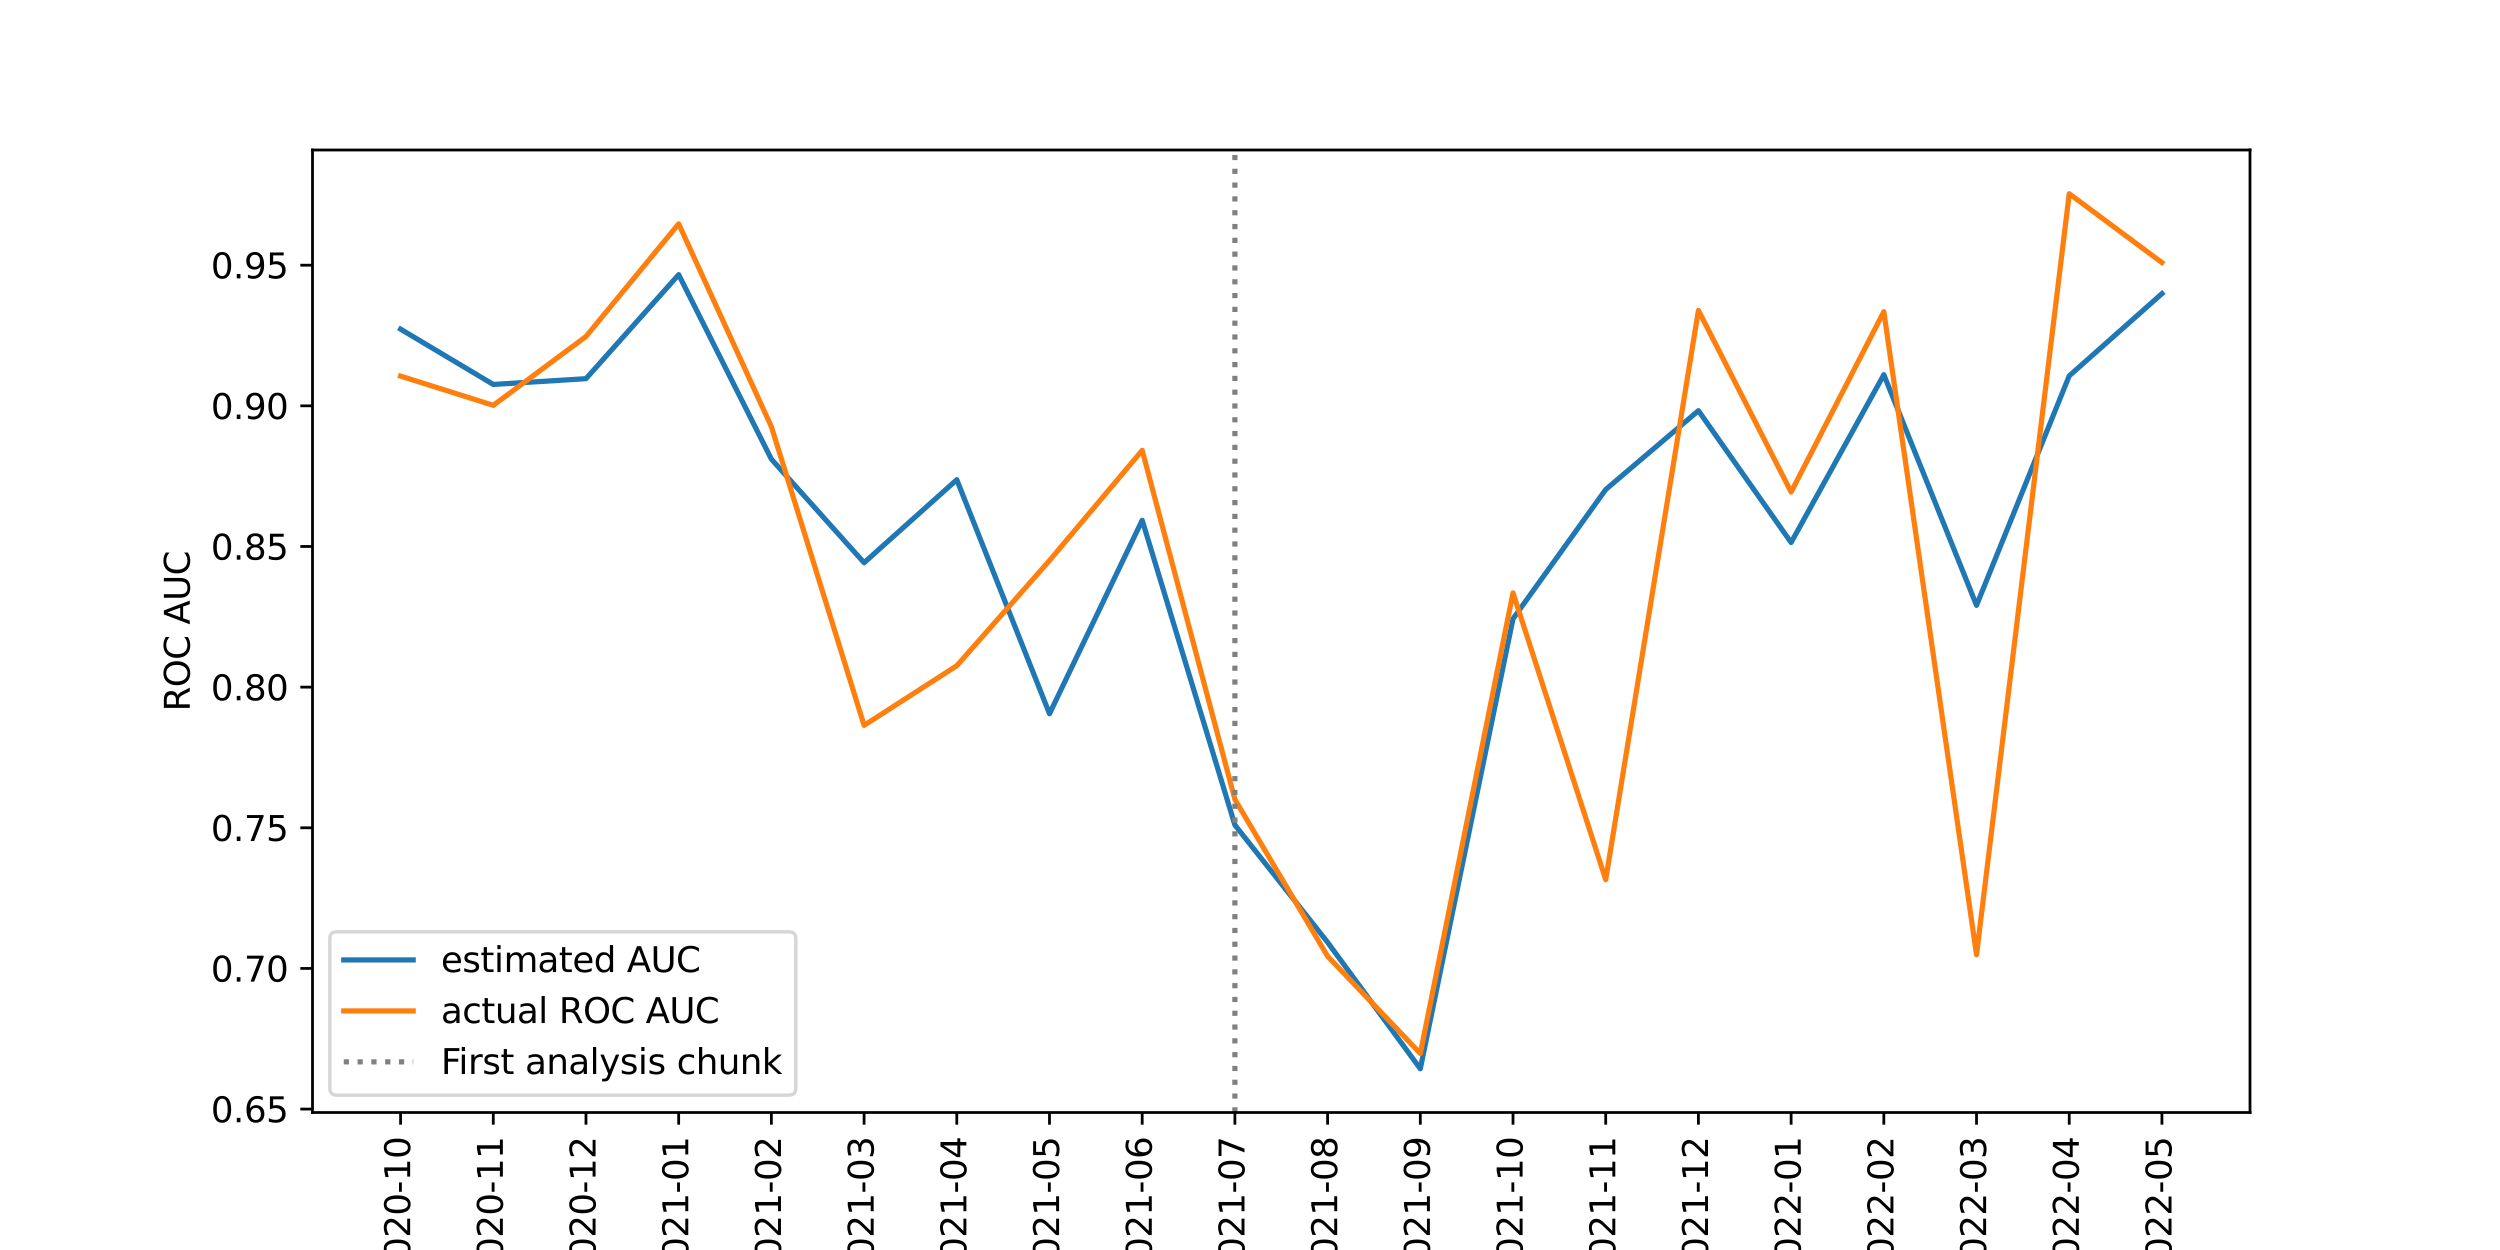 <?xml version="1.0" encoding="utf-8" standalone="no"?>
<!DOCTYPE svg PUBLIC "-//W3C//DTD SVG 1.1//EN"
  "http://www.w3.org/Graphics/SVG/1.1/DTD/svg11.dtd">
<svg xmlns:xlink="http://www.w3.org/1999/xlink" width="720pt" height="360pt" viewBox="0 0 720 360" xmlns="http://www.w3.org/2000/svg" version="1.1">
 <defs>
  <style type="text/css">*{stroke-linejoin: round; stroke-linecap: butt}</style>
 </defs>
 <g id="figure_1">
  <g id="patch_1">
   <path d="M 0 360
L 720 360
L 720 0
L 0 0
z
" style="fill: #ffffff"/>
  </g>
  <g id="axes_1">
   <g id="patch_2">
    <path d="M 90 320.4
L 648 320.4
L 648 43.2
L 90 43.2
z
" style="fill: #ffffff"/>
   </g>
   <g id="matplotlib.axis_1">
    <g id="xtick_1">
     <g id="line2d_1">
      <defs>
       <path id="mab473e7b87" d="M 0 0
L 0 3.5
" style="stroke: #000000; stroke-width: 0.8"/>
      </defs>
      <g>
       <use xlink:href="#mab473e7b87" x="115.364" y="320.4" style="stroke: #000000; stroke-width: 0.8"/>
      </g>
     </g>
     <g id="text_1">
      <!-- 2020-10 -->
      <g transform="translate(118.123 369.183)rotate(-90)scale(0.1 -0.1)">
       <defs>
        <path id="DejaVuSans-32" d="M 1228 531
L 3431 531
L 3431 0
L 469 0
L 469 531
Q 828 903 1448 1529
Q 2069 2156 2228 2338
Q 2531 2678 2651 2914
Q 2772 3150 2772 3378
Q 2772 3750 2511 3984
Q 2250 4219 1831 4219
Q 1534 4219 1204 4116
Q 875 4013 500 3803
L 500 4441
Q 881 4594 1212 4672
Q 1544 4750 1819 4750
Q 2544 4750 2975 4387
Q 3406 4025 3406 3419
Q 3406 3131 3298 2873
Q 3191 2616 2906 2266
Q 2828 2175 2409 1742
Q 1991 1309 1228 531
z
" transform="scale(0.016)"/>
        <path id="DejaVuSans-30" d="M 2034 4250
Q 1547 4250 1301 3770
Q 1056 3291 1056 2328
Q 1056 1369 1301 889
Q 1547 409 2034 409
Q 2525 409 2770 889
Q 3016 1369 3016 2328
Q 3016 3291 2770 3770
Q 2525 4250 2034 4250
z
M 2034 4750
Q 2819 4750 3233 4129
Q 3647 3509 3647 2328
Q 3647 1150 3233 529
Q 2819 -91 2034 -91
Q 1250 -91 836 529
Q 422 1150 422 2328
Q 422 3509 836 4129
Q 1250 4750 2034 4750
z
" transform="scale(0.016)"/>
        <path id="DejaVuSans-2d" d="M 313 2009
L 1997 2009
L 1997 1497
L 313 1497
L 313 2009
z
" transform="scale(0.016)"/>
        <path id="DejaVuSans-31" d="M 794 531
L 1825 531
L 1825 4091
L 703 3866
L 703 4441
L 1819 4666
L 2450 4666
L 2450 531
L 3481 531
L 3481 0
L 794 0
L 794 531
z
" transform="scale(0.016)"/>
       </defs>
       <use xlink:href="#DejaVuSans-32"/>
       <use xlink:href="#DejaVuSans-30" x="63.623"/>
       <use xlink:href="#DejaVuSans-32" x="127.246"/>
       <use xlink:href="#DejaVuSans-30" x="190.869"/>
       <use xlink:href="#DejaVuSans-2d" x="254.492"/>
       <use xlink:href="#DejaVuSans-31" x="290.576"/>
       <use xlink:href="#DejaVuSans-30" x="354.199"/>
      </g>
     </g>
    </g>
    <g id="xtick_2">
     <g id="line2d_2">
      <g>
       <use xlink:href="#mab473e7b87" x="142.062" y="320.4" style="stroke: #000000; stroke-width: 0.8"/>
      </g>
     </g>
     <g id="text_2">
      <!-- 2020-11 -->
      <g transform="translate(144.822 369.183)rotate(-90)scale(0.1 -0.1)">
       <use xlink:href="#DejaVuSans-32"/>
       <use xlink:href="#DejaVuSans-30" x="63.623"/>
       <use xlink:href="#DejaVuSans-32" x="127.246"/>
       <use xlink:href="#DejaVuSans-30" x="190.869"/>
       <use xlink:href="#DejaVuSans-2d" x="254.492"/>
       <use xlink:href="#DejaVuSans-31" x="290.576"/>
       <use xlink:href="#DejaVuSans-31" x="354.199"/>
      </g>
     </g>
    </g>
    <g id="xtick_3">
     <g id="line2d_3">
      <g>
       <use xlink:href="#mab473e7b87" x="168.761" y="320.4" style="stroke: #000000; stroke-width: 0.8"/>
      </g>
     </g>
     <g id="text_3">
      <!-- 2020-12 -->
      <g transform="translate(171.52 369.183)rotate(-90)scale(0.1 -0.1)">
       <use xlink:href="#DejaVuSans-32"/>
       <use xlink:href="#DejaVuSans-30" x="63.623"/>
       <use xlink:href="#DejaVuSans-32" x="127.246"/>
       <use xlink:href="#DejaVuSans-30" x="190.869"/>
       <use xlink:href="#DejaVuSans-2d" x="254.492"/>
       <use xlink:href="#DejaVuSans-31" x="290.576"/>
       <use xlink:href="#DejaVuSans-32" x="354.199"/>
      </g>
     </g>
    </g>
    <g id="xtick_4">
     <g id="line2d_4">
      <g>
       <use xlink:href="#mab473e7b87" x="195.459" y="320.4" style="stroke: #000000; stroke-width: 0.8"/>
      </g>
     </g>
     <g id="text_4">
      <!-- 2021-01 -->
      <g transform="translate(198.219 369.183)rotate(-90)scale(0.1 -0.1)">
       <use xlink:href="#DejaVuSans-32"/>
       <use xlink:href="#DejaVuSans-30" x="63.623"/>
       <use xlink:href="#DejaVuSans-32" x="127.246"/>
       <use xlink:href="#DejaVuSans-31" x="190.869"/>
       <use xlink:href="#DejaVuSans-2d" x="254.492"/>
       <use xlink:href="#DejaVuSans-30" x="290.576"/>
       <use xlink:href="#DejaVuSans-31" x="354.199"/>
      </g>
     </g>
    </g>
    <g id="xtick_5">
     <g id="line2d_5">
      <g>
       <use xlink:href="#mab473e7b87" x="222.158" y="320.4" style="stroke: #000000; stroke-width: 0.8"/>
      </g>
     </g>
     <g id="text_5">
      <!-- 2021-02 -->
      <g transform="translate(224.917 369.183)rotate(-90)scale(0.1 -0.1)">
       <use xlink:href="#DejaVuSans-32"/>
       <use xlink:href="#DejaVuSans-30" x="63.623"/>
       <use xlink:href="#DejaVuSans-32" x="127.246"/>
       <use xlink:href="#DejaVuSans-31" x="190.869"/>
       <use xlink:href="#DejaVuSans-2d" x="254.492"/>
       <use xlink:href="#DejaVuSans-30" x="290.576"/>
       <use xlink:href="#DejaVuSans-32" x="354.199"/>
      </g>
     </g>
    </g>
    <g id="xtick_6">
     <g id="line2d_6">
      <g>
       <use xlink:href="#mab473e7b87" x="248.856" y="320.4" style="stroke: #000000; stroke-width: 0.8"/>
      </g>
     </g>
     <g id="text_6">
      <!-- 2021-03 -->
      <g transform="translate(251.616 369.183)rotate(-90)scale(0.1 -0.1)">
       <defs>
        <path id="DejaVuSans-33" d="M 2597 2516
Q 3050 2419 3304 2112
Q 3559 1806 3559 1356
Q 3559 666 3084 287
Q 2609 -91 1734 -91
Q 1441 -91 1130 -33
Q 819 25 488 141
L 488 750
Q 750 597 1062 519
Q 1375 441 1716 441
Q 2309 441 2620 675
Q 2931 909 2931 1356
Q 2931 1769 2642 2001
Q 2353 2234 1838 2234
L 1294 2234
L 1294 2753
L 1863 2753
Q 2328 2753 2575 2939
Q 2822 3125 2822 3475
Q 2822 3834 2567 4026
Q 2313 4219 1838 4219
Q 1578 4219 1281 4162
Q 984 4106 628 3988
L 628 4550
Q 988 4650 1302 4700
Q 1616 4750 1894 4750
Q 2613 4750 3031 4423
Q 3450 4097 3450 3541
Q 3450 3153 3228 2886
Q 3006 2619 2597 2516
z
" transform="scale(0.016)"/>
       </defs>
       <use xlink:href="#DejaVuSans-32"/>
       <use xlink:href="#DejaVuSans-30" x="63.623"/>
       <use xlink:href="#DejaVuSans-32" x="127.246"/>
       <use xlink:href="#DejaVuSans-31" x="190.869"/>
       <use xlink:href="#DejaVuSans-2d" x="254.492"/>
       <use xlink:href="#DejaVuSans-30" x="290.576"/>
       <use xlink:href="#DejaVuSans-33" x="354.199"/>
      </g>
     </g>
    </g>
    <g id="xtick_7">
     <g id="line2d_7">
      <g>
       <use xlink:href="#mab473e7b87" x="275.555" y="320.4" style="stroke: #000000; stroke-width: 0.8"/>
      </g>
     </g>
     <g id="text_7">
      <!-- 2021-04 -->
      <g transform="translate(278.314 369.183)rotate(-90)scale(0.1 -0.1)">
       <defs>
        <path id="DejaVuSans-34" d="M 2419 4116
L 825 1625
L 2419 1625
L 2419 4116
z
M 2253 4666
L 3047 4666
L 3047 1625
L 3713 1625
L 3713 1100
L 3047 1100
L 3047 0
L 2419 0
L 2419 1100
L 313 1100
L 313 1709
L 2253 4666
z
" transform="scale(0.016)"/>
       </defs>
       <use xlink:href="#DejaVuSans-32"/>
       <use xlink:href="#DejaVuSans-30" x="63.623"/>
       <use xlink:href="#DejaVuSans-32" x="127.246"/>
       <use xlink:href="#DejaVuSans-31" x="190.869"/>
       <use xlink:href="#DejaVuSans-2d" x="254.492"/>
       <use xlink:href="#DejaVuSans-30" x="290.576"/>
       <use xlink:href="#DejaVuSans-34" x="354.199"/>
      </g>
     </g>
    </g>
    <g id="xtick_8">
     <g id="line2d_8">
      <g>
       <use xlink:href="#mab473e7b87" x="302.254" y="320.4" style="stroke: #000000; stroke-width: 0.8"/>
      </g>
     </g>
     <g id="text_8">
      <!-- 2021-05 -->
      <g transform="translate(305.013 369.183)rotate(-90)scale(0.1 -0.1)">
       <defs>
        <path id="DejaVuSans-35" d="M 691 4666
L 3169 4666
L 3169 4134
L 1269 4134
L 1269 2991
Q 1406 3038 1543 3061
Q 1681 3084 1819 3084
Q 2600 3084 3056 2656
Q 3513 2228 3513 1497
Q 3513 744 3044 326
Q 2575 -91 1722 -91
Q 1428 -91 1123 -41
Q 819 9 494 109
L 494 744
Q 775 591 1075 516
Q 1375 441 1709 441
Q 2250 441 2565 725
Q 2881 1009 2881 1497
Q 2881 1984 2565 2268
Q 2250 2553 1709 2553
Q 1456 2553 1204 2497
Q 953 2441 691 2322
L 691 4666
z
" transform="scale(0.016)"/>
       </defs>
       <use xlink:href="#DejaVuSans-32"/>
       <use xlink:href="#DejaVuSans-30" x="63.623"/>
       <use xlink:href="#DejaVuSans-32" x="127.246"/>
       <use xlink:href="#DejaVuSans-31" x="190.869"/>
       <use xlink:href="#DejaVuSans-2d" x="254.492"/>
       <use xlink:href="#DejaVuSans-30" x="290.576"/>
       <use xlink:href="#DejaVuSans-35" x="354.199"/>
      </g>
     </g>
    </g>
    <g id="xtick_9">
     <g id="line2d_9">
      <g>
       <use xlink:href="#mab473e7b87" x="328.952" y="320.4" style="stroke: #000000; stroke-width: 0.8"/>
      </g>
     </g>
     <g id="text_9">
      <!-- 2021-06 -->
      <g transform="translate(331.712 369.183)rotate(-90)scale(0.1 -0.1)">
       <defs>
        <path id="DejaVuSans-36" d="M 2113 2584
Q 1688 2584 1439 2293
Q 1191 2003 1191 1497
Q 1191 994 1439 701
Q 1688 409 2113 409
Q 2538 409 2786 701
Q 3034 994 3034 1497
Q 3034 2003 2786 2293
Q 2538 2584 2113 2584
z
M 3366 4563
L 3366 3988
Q 3128 4100 2886 4159
Q 2644 4219 2406 4219
Q 1781 4219 1451 3797
Q 1122 3375 1075 2522
Q 1259 2794 1537 2939
Q 1816 3084 2150 3084
Q 2853 3084 3261 2657
Q 3669 2231 3669 1497
Q 3669 778 3244 343
Q 2819 -91 2113 -91
Q 1303 -91 875 529
Q 447 1150 447 2328
Q 447 3434 972 4092
Q 1497 4750 2381 4750
Q 2619 4750 2861 4703
Q 3103 4656 3366 4563
z
" transform="scale(0.016)"/>
       </defs>
       <use xlink:href="#DejaVuSans-32"/>
       <use xlink:href="#DejaVuSans-30" x="63.623"/>
       <use xlink:href="#DejaVuSans-32" x="127.246"/>
       <use xlink:href="#DejaVuSans-31" x="190.869"/>
       <use xlink:href="#DejaVuSans-2d" x="254.492"/>
       <use xlink:href="#DejaVuSans-30" x="290.576"/>
       <use xlink:href="#DejaVuSans-36" x="354.199"/>
      </g>
     </g>
    </g>
    <g id="xtick_10">
     <g id="line2d_10">
      <g>
       <use xlink:href="#mab473e7b87" x="355.651" y="320.4" style="stroke: #000000; stroke-width: 0.8"/>
      </g>
     </g>
     <g id="text_10">
      <!-- 2021-07 -->
      <g transform="translate(358.41 369.183)rotate(-90)scale(0.1 -0.1)">
       <defs>
        <path id="DejaVuSans-37" d="M 525 4666
L 3525 4666
L 3525 4397
L 1831 0
L 1172 0
L 2766 4134
L 525 4134
L 525 4666
z
" transform="scale(0.016)"/>
       </defs>
       <use xlink:href="#DejaVuSans-32"/>
       <use xlink:href="#DejaVuSans-30" x="63.623"/>
       <use xlink:href="#DejaVuSans-32" x="127.246"/>
       <use xlink:href="#DejaVuSans-31" x="190.869"/>
       <use xlink:href="#DejaVuSans-2d" x="254.492"/>
       <use xlink:href="#DejaVuSans-30" x="290.576"/>
       <use xlink:href="#DejaVuSans-37" x="354.199"/>
      </g>
     </g>
    </g>
    <g id="xtick_11">
     <g id="line2d_11">
      <g>
       <use xlink:href="#mab473e7b87" x="382.349" y="320.4" style="stroke: #000000; stroke-width: 0.8"/>
      </g>
     </g>
     <g id="text_11">
      <!-- 2021-08 -->
      <g transform="translate(385.109 369.183)rotate(-90)scale(0.1 -0.1)">
       <defs>
        <path id="DejaVuSans-38" d="M 2034 2216
Q 1584 2216 1326 1975
Q 1069 1734 1069 1313
Q 1069 891 1326 650
Q 1584 409 2034 409
Q 2484 409 2743 651
Q 3003 894 3003 1313
Q 3003 1734 2745 1975
Q 2488 2216 2034 2216
z
M 1403 2484
Q 997 2584 770 2862
Q 544 3141 544 3541
Q 544 4100 942 4425
Q 1341 4750 2034 4750
Q 2731 4750 3128 4425
Q 3525 4100 3525 3541
Q 3525 3141 3298 2862
Q 3072 2584 2669 2484
Q 3125 2378 3379 2068
Q 3634 1759 3634 1313
Q 3634 634 3220 271
Q 2806 -91 2034 -91
Q 1263 -91 848 271
Q 434 634 434 1313
Q 434 1759 690 2068
Q 947 2378 1403 2484
z
M 1172 3481
Q 1172 3119 1398 2916
Q 1625 2713 2034 2713
Q 2441 2713 2670 2916
Q 2900 3119 2900 3481
Q 2900 3844 2670 4047
Q 2441 4250 2034 4250
Q 1625 4250 1398 4047
Q 1172 3844 1172 3481
z
" transform="scale(0.016)"/>
       </defs>
       <use xlink:href="#DejaVuSans-32"/>
       <use xlink:href="#DejaVuSans-30" x="63.623"/>
       <use xlink:href="#DejaVuSans-32" x="127.246"/>
       <use xlink:href="#DejaVuSans-31" x="190.869"/>
       <use xlink:href="#DejaVuSans-2d" x="254.492"/>
       <use xlink:href="#DejaVuSans-30" x="290.576"/>
       <use xlink:href="#DejaVuSans-38" x="354.199"/>
      </g>
     </g>
    </g>
    <g id="xtick_12">
     <g id="line2d_12">
      <g>
       <use xlink:href="#mab473e7b87" x="409.048" y="320.4" style="stroke: #000000; stroke-width: 0.8"/>
      </g>
     </g>
     <g id="text_12">
      <!-- 2021-09 -->
      <g transform="translate(411.807 369.183)rotate(-90)scale(0.1 -0.1)">
       <defs>
        <path id="DejaVuSans-39" d="M 703 97
L 703 672
Q 941 559 1184 500
Q 1428 441 1663 441
Q 2288 441 2617 861
Q 2947 1281 2994 2138
Q 2813 1869 2534 1725
Q 2256 1581 1919 1581
Q 1219 1581 811 2004
Q 403 2428 403 3163
Q 403 3881 828 4315
Q 1253 4750 1959 4750
Q 2769 4750 3195 4129
Q 3622 3509 3622 2328
Q 3622 1225 3098 567
Q 2575 -91 1691 -91
Q 1453 -91 1209 -44
Q 966 3 703 97
z
M 1959 2075
Q 2384 2075 2632 2365
Q 2881 2656 2881 3163
Q 2881 3666 2632 3958
Q 2384 4250 1959 4250
Q 1534 4250 1286 3958
Q 1038 3666 1038 3163
Q 1038 2656 1286 2365
Q 1534 2075 1959 2075
z
" transform="scale(0.016)"/>
       </defs>
       <use xlink:href="#DejaVuSans-32"/>
       <use xlink:href="#DejaVuSans-30" x="63.623"/>
       <use xlink:href="#DejaVuSans-32" x="127.246"/>
       <use xlink:href="#DejaVuSans-31" x="190.869"/>
       <use xlink:href="#DejaVuSans-2d" x="254.492"/>
       <use xlink:href="#DejaVuSans-30" x="290.576"/>
       <use xlink:href="#DejaVuSans-39" x="354.199"/>
      </g>
     </g>
    </g>
    <g id="xtick_13">
     <g id="line2d_13">
      <g>
       <use xlink:href="#mab473e7b87" x="435.746" y="320.4" style="stroke: #000000; stroke-width: 0.8"/>
      </g>
     </g>
     <g id="text_13">
      <!-- 2021-10 -->
      <g transform="translate(438.506 369.183)rotate(-90)scale(0.1 -0.1)">
       <use xlink:href="#DejaVuSans-32"/>
       <use xlink:href="#DejaVuSans-30" x="63.623"/>
       <use xlink:href="#DejaVuSans-32" x="127.246"/>
       <use xlink:href="#DejaVuSans-31" x="190.869"/>
       <use xlink:href="#DejaVuSans-2d" x="254.492"/>
       <use xlink:href="#DejaVuSans-31" x="290.576"/>
       <use xlink:href="#DejaVuSans-30" x="354.199"/>
      </g>
     </g>
    </g>
    <g id="xtick_14">
     <g id="line2d_14">
      <g>
       <use xlink:href="#mab473e7b87" x="462.445" y="320.4" style="stroke: #000000; stroke-width: 0.8"/>
      </g>
     </g>
     <g id="text_14">
      <!-- 2021-11 -->
      <g transform="translate(465.204 369.183)rotate(-90)scale(0.1 -0.1)">
       <use xlink:href="#DejaVuSans-32"/>
       <use xlink:href="#DejaVuSans-30" x="63.623"/>
       <use xlink:href="#DejaVuSans-32" x="127.246"/>
       <use xlink:href="#DejaVuSans-31" x="190.869"/>
       <use xlink:href="#DejaVuSans-2d" x="254.492"/>
       <use xlink:href="#DejaVuSans-31" x="290.576"/>
       <use xlink:href="#DejaVuSans-31" x="354.199"/>
      </g>
     </g>
    </g>
    <g id="xtick_15">
     <g id="line2d_15">
      <g>
       <use xlink:href="#mab473e7b87" x="489.144" y="320.4" style="stroke: #000000; stroke-width: 0.8"/>
      </g>
     </g>
     <g id="text_15">
      <!-- 2021-12 -->
      <g transform="translate(491.903 369.183)rotate(-90)scale(0.1 -0.1)">
       <use xlink:href="#DejaVuSans-32"/>
       <use xlink:href="#DejaVuSans-30" x="63.623"/>
       <use xlink:href="#DejaVuSans-32" x="127.246"/>
       <use xlink:href="#DejaVuSans-31" x="190.869"/>
       <use xlink:href="#DejaVuSans-2d" x="254.492"/>
       <use xlink:href="#DejaVuSans-31" x="290.576"/>
       <use xlink:href="#DejaVuSans-32" x="354.199"/>
      </g>
     </g>
    </g>
    <g id="xtick_16">
     <g id="line2d_16">
      <g>
       <use xlink:href="#mab473e7b87" x="515.842" y="320.4" style="stroke: #000000; stroke-width: 0.8"/>
      </g>
     </g>
     <g id="text_16">
      <!-- 2022-01 -->
      <g transform="translate(518.601 369.183)rotate(-90)scale(0.1 -0.1)">
       <use xlink:href="#DejaVuSans-32"/>
       <use xlink:href="#DejaVuSans-30" x="63.623"/>
       <use xlink:href="#DejaVuSans-32" x="127.246"/>
       <use xlink:href="#DejaVuSans-32" x="190.869"/>
       <use xlink:href="#DejaVuSans-2d" x="254.492"/>
       <use xlink:href="#DejaVuSans-30" x="290.576"/>
       <use xlink:href="#DejaVuSans-31" x="354.199"/>
      </g>
     </g>
    </g>
    <g id="xtick_17">
     <g id="line2d_17">
      <g>
       <use xlink:href="#mab473e7b87" x="542.541" y="320.4" style="stroke: #000000; stroke-width: 0.8"/>
      </g>
     </g>
     <g id="text_17">
      <!-- 2022-02 -->
      <g transform="translate(545.3 369.183)rotate(-90)scale(0.1 -0.1)">
       <use xlink:href="#DejaVuSans-32"/>
       <use xlink:href="#DejaVuSans-30" x="63.623"/>
       <use xlink:href="#DejaVuSans-32" x="127.246"/>
       <use xlink:href="#DejaVuSans-32" x="190.869"/>
       <use xlink:href="#DejaVuSans-2d" x="254.492"/>
       <use xlink:href="#DejaVuSans-30" x="290.576"/>
       <use xlink:href="#DejaVuSans-32" x="354.199"/>
      </g>
     </g>
    </g>
    <g id="xtick_18">
     <g id="line2d_18">
      <g>
       <use xlink:href="#mab473e7b87" x="569.239" y="320.4" style="stroke: #000000; stroke-width: 0.8"/>
      </g>
     </g>
     <g id="text_18">
      <!-- 2022-03 -->
      <g transform="translate(571.999 369.183)rotate(-90)scale(0.1 -0.1)">
       <use xlink:href="#DejaVuSans-32"/>
       <use xlink:href="#DejaVuSans-30" x="63.623"/>
       <use xlink:href="#DejaVuSans-32" x="127.246"/>
       <use xlink:href="#DejaVuSans-32" x="190.869"/>
       <use xlink:href="#DejaVuSans-2d" x="254.492"/>
       <use xlink:href="#DejaVuSans-30" x="290.576"/>
       <use xlink:href="#DejaVuSans-33" x="354.199"/>
      </g>
     </g>
    </g>
    <g id="xtick_19">
     <g id="line2d_19">
      <g>
       <use xlink:href="#mab473e7b87" x="595.938" y="320.4" style="stroke: #000000; stroke-width: 0.8"/>
      </g>
     </g>
     <g id="text_19">
      <!-- 2022-04 -->
      <g transform="translate(598.697 369.183)rotate(-90)scale(0.1 -0.1)">
       <use xlink:href="#DejaVuSans-32"/>
       <use xlink:href="#DejaVuSans-30" x="63.623"/>
       <use xlink:href="#DejaVuSans-32" x="127.246"/>
       <use xlink:href="#DejaVuSans-32" x="190.869"/>
       <use xlink:href="#DejaVuSans-2d" x="254.492"/>
       <use xlink:href="#DejaVuSans-30" x="290.576"/>
       <use xlink:href="#DejaVuSans-34" x="354.199"/>
      </g>
     </g>
    </g>
    <g id="xtick_20">
     <g id="line2d_20">
      <g>
       <use xlink:href="#mab473e7b87" x="622.636" y="320.4" style="stroke: #000000; stroke-width: 0.8"/>
      </g>
     </g>
     <g id="text_20">
      <!-- 2022-05 -->
      <g transform="translate(625.396 369.183)rotate(-90)scale(0.1 -0.1)">
       <use xlink:href="#DejaVuSans-32"/>
       <use xlink:href="#DejaVuSans-30" x="63.623"/>
       <use xlink:href="#DejaVuSans-32" x="127.246"/>
       <use xlink:href="#DejaVuSans-32" x="190.869"/>
       <use xlink:href="#DejaVuSans-2d" x="254.492"/>
       <use xlink:href="#DejaVuSans-30" x="290.576"/>
       <use xlink:href="#DejaVuSans-35" x="354.199"/>
      </g>
     </g>
    </g>
   </g>
   <g id="matplotlib.axis_2">
    <g id="ytick_1">
     <g id="line2d_21">
      <defs>
       <path id="mfbf6d3bad0" d="M 0 0
L -3.5 0
" style="stroke: #000000; stroke-width: 0.8"/>
      </defs>
      <g>
       <use xlink:href="#mfbf6d3bad0" x="90" y="319.414" style="stroke: #000000; stroke-width: 0.8"/>
      </g>
     </g>
     <g id="text_21">
      <!-- 0.65 -->
      <g transform="translate(60.734 323.214)scale(0.1 -0.1)">
       <defs>
        <path id="DejaVuSans-2e" d="M 684 794
L 1344 794
L 1344 0
L 684 0
L 684 794
z
" transform="scale(0.016)"/>
       </defs>
       <use xlink:href="#DejaVuSans-30"/>
       <use xlink:href="#DejaVuSans-2e" x="63.623"/>
       <use xlink:href="#DejaVuSans-36" x="95.41"/>
       <use xlink:href="#DejaVuSans-35" x="159.033"/>
      </g>
     </g>
    </g>
    <g id="ytick_2">
     <g id="line2d_22">
      <g>
       <use xlink:href="#mfbf6d3bad0" x="90" y="278.907" style="stroke: #000000; stroke-width: 0.8"/>
      </g>
     </g>
     <g id="text_22">
      <!-- 0.70 -->
      <g transform="translate(60.734 282.707)scale(0.1 -0.1)">
       <use xlink:href="#DejaVuSans-30"/>
       <use xlink:href="#DejaVuSans-2e" x="63.623"/>
       <use xlink:href="#DejaVuSans-37" x="95.41"/>
       <use xlink:href="#DejaVuSans-30" x="159.033"/>
      </g>
     </g>
    </g>
    <g id="ytick_3">
     <g id="line2d_23">
      <g>
       <use xlink:href="#mfbf6d3bad0" x="90" y="238.4" style="stroke: #000000; stroke-width: 0.8"/>
      </g>
     </g>
     <g id="text_23">
      <!-- 0.75 -->
      <g transform="translate(60.734 242.2)scale(0.1 -0.1)">
       <use xlink:href="#DejaVuSans-30"/>
       <use xlink:href="#DejaVuSans-2e" x="63.623"/>
       <use xlink:href="#DejaVuSans-37" x="95.41"/>
       <use xlink:href="#DejaVuSans-35" x="159.033"/>
      </g>
     </g>
    </g>
    <g id="ytick_4">
     <g id="line2d_24">
      <g>
       <use xlink:href="#mfbf6d3bad0" x="90" y="197.893" style="stroke: #000000; stroke-width: 0.8"/>
      </g>
     </g>
     <g id="text_24">
      <!-- 0.80 -->
      <g transform="translate(60.734 201.693)scale(0.1 -0.1)">
       <use xlink:href="#DejaVuSans-30"/>
       <use xlink:href="#DejaVuSans-2e" x="63.623"/>
       <use xlink:href="#DejaVuSans-38" x="95.41"/>
       <use xlink:href="#DejaVuSans-30" x="159.033"/>
      </g>
     </g>
    </g>
    <g id="ytick_5">
     <g id="line2d_25">
      <g>
       <use xlink:href="#mfbf6d3bad0" x="90" y="157.386" style="stroke: #000000; stroke-width: 0.8"/>
      </g>
     </g>
     <g id="text_25">
      <!-- 0.85 -->
      <g transform="translate(60.734 161.186)scale(0.1 -0.1)">
       <use xlink:href="#DejaVuSans-30"/>
       <use xlink:href="#DejaVuSans-2e" x="63.623"/>
       <use xlink:href="#DejaVuSans-38" x="95.41"/>
       <use xlink:href="#DejaVuSans-35" x="159.033"/>
      </g>
     </g>
    </g>
    <g id="ytick_6">
     <g id="line2d_26">
      <g>
       <use xlink:href="#mfbf6d3bad0" x="90" y="116.879" style="stroke: #000000; stroke-width: 0.8"/>
      </g>
     </g>
     <g id="text_26">
      <!-- 0.90 -->
      <g transform="translate(60.734 120.679)scale(0.1 -0.1)">
       <use xlink:href="#DejaVuSans-30"/>
       <use xlink:href="#DejaVuSans-2e" x="63.623"/>
       <use xlink:href="#DejaVuSans-39" x="95.41"/>
       <use xlink:href="#DejaVuSans-30" x="159.033"/>
      </g>
     </g>
    </g>
    <g id="ytick_7">
     <g id="line2d_27">
      <g>
       <use xlink:href="#mfbf6d3bad0" x="90" y="76.372" style="stroke: #000000; stroke-width: 0.8"/>
      </g>
     </g>
     <g id="text_27">
      <!-- 0.95 -->
      <g transform="translate(60.734 80.172)scale(0.1 -0.1)">
       <use xlink:href="#DejaVuSans-30"/>
       <use xlink:href="#DejaVuSans-2e" x="63.623"/>
       <use xlink:href="#DejaVuSans-39" x="95.41"/>
       <use xlink:href="#DejaVuSans-35" x="159.033"/>
      </g>
     </g>
    </g>
    <g id="text_28">
     <!-- ROC AUC -->
     <g transform="translate(54.655 204.862)rotate(-90)scale(0.1 -0.1)">
      <defs>
       <path id="DejaVuSans-52" d="M 2841 2188
Q 3044 2119 3236 1894
Q 3428 1669 3622 1275
L 4263 0
L 3584 0
L 2988 1197
Q 2756 1666 2539 1819
Q 2322 1972 1947 1972
L 1259 1972
L 1259 0
L 628 0
L 628 4666
L 2053 4666
Q 2853 4666 3247 4331
Q 3641 3997 3641 3322
Q 3641 2881 3436 2590
Q 3231 2300 2841 2188
z
M 1259 4147
L 1259 2491
L 2053 2491
Q 2509 2491 2742 2702
Q 2975 2913 2975 3322
Q 2975 3731 2742 3939
Q 2509 4147 2053 4147
L 1259 4147
z
" transform="scale(0.016)"/>
       <path id="DejaVuSans-4f" d="M 2522 4238
Q 1834 4238 1429 3725
Q 1025 3213 1025 2328
Q 1025 1447 1429 934
Q 1834 422 2522 422
Q 3209 422 3611 934
Q 4013 1447 4013 2328
Q 4013 3213 3611 3725
Q 3209 4238 2522 4238
z
M 2522 4750
Q 3503 4750 4090 4092
Q 4678 3434 4678 2328
Q 4678 1225 4090 567
Q 3503 -91 2522 -91
Q 1538 -91 948 565
Q 359 1222 359 2328
Q 359 3434 948 4092
Q 1538 4750 2522 4750
z
" transform="scale(0.016)"/>
       <path id="DejaVuSans-43" d="M 4122 4306
L 4122 3641
Q 3803 3938 3442 4084
Q 3081 4231 2675 4231
Q 1875 4231 1450 3742
Q 1025 3253 1025 2328
Q 1025 1406 1450 917
Q 1875 428 2675 428
Q 3081 428 3442 575
Q 3803 722 4122 1019
L 4122 359
Q 3791 134 3420 21
Q 3050 -91 2638 -91
Q 1578 -91 968 557
Q 359 1206 359 2328
Q 359 3453 968 4101
Q 1578 4750 2638 4750
Q 3056 4750 3426 4639
Q 3797 4528 4122 4306
z
" transform="scale(0.016)"/>
       <path id="DejaVuSans-20" transform="scale(0.016)"/>
       <path id="DejaVuSans-41" d="M 2188 4044
L 1331 1722
L 3047 1722
L 2188 4044
z
M 1831 4666
L 2547 4666
L 4325 0
L 3669 0
L 3244 1197
L 1141 1197
L 716 0
L 50 0
L 1831 4666
z
" transform="scale(0.016)"/>
       <path id="DejaVuSans-55" d="M 556 4666
L 1191 4666
L 1191 1831
Q 1191 1081 1462 751
Q 1734 422 2344 422
Q 2950 422 3222 751
Q 3494 1081 3494 1831
L 3494 4666
L 4128 4666
L 4128 1753
Q 4128 841 3676 375
Q 3225 -91 2344 -91
Q 1459 -91 1007 375
Q 556 841 556 1753
L 556 4666
z
" transform="scale(0.016)"/>
      </defs>
      <use xlink:href="#DejaVuSans-52"/>
      <use xlink:href="#DejaVuSans-4f" x="69.482"/>
      <use xlink:href="#DejaVuSans-43" x="148.193"/>
      <use xlink:href="#DejaVuSans-20" x="218.018"/>
      <use xlink:href="#DejaVuSans-41" x="249.805"/>
      <use xlink:href="#DejaVuSans-55" x="318.213"/>
      <use xlink:href="#DejaVuSans-43" x="391.406"/>
     </g>
    </g>
   </g>
   <g id="line2d_28">
    <path d="M 115.364 94.802
L 142.062 110.723
L 168.761 109.06
L 195.459 79.097
L 222.158 132.243
L 248.856 162.059
L 275.555 138.157
L 302.254 205.555
L 328.952 149.837
L 355.651 237.61
L 382.349 271.389
L 409.048 307.8
L 435.746 178.215
L 462.445 140.978
L 489.144 118.278
L 515.842 156.242
L 542.541 107.924
L 569.239 174.337
L 595.938 108.243
L 622.636 84.569
" clip-path="url(#p069a8a63ce)" style="fill: none; stroke: #1f77b4; stroke-width: 1.5; stroke-linecap: square"/>
   </g>
   <g id="line2d_29">
    <path d="M 115.364 108.319
L 142.062 116.736
L 168.761 96.906
L 195.459 64.468
L 222.158 122.896
L 248.856 208.899
L 275.555 191.722
L 302.254 161.426
L 328.952 129.7
L 355.651 230.248
L 382.349 275.404
L 409.048 303.396
L 435.746 170.754
L 462.445 253.348
L 489.144 89.402
L 515.842 141.708
L 542.541 89.778
L 569.239 274.964
L 595.938 55.8
L 622.636 75.625
" clip-path="url(#p069a8a63ce)" style="fill: none; stroke: #ff7f0e; stroke-width: 1.5; stroke-linecap: square"/>
   </g>
   <g id="line2d_30">
    <path d="M 355.651 320.4
L 355.651 43.2
" clip-path="url(#p069a8a63ce)" style="fill: none; stroke-dasharray: 1.5,2.475; stroke-dashoffset: 0; stroke: #808080; stroke-width: 1.5"/>
   </g>
   <g id="patch_3">
    <path d="M 90 320.4
L 90 43.2
" style="fill: none; stroke: #000000; stroke-width: 0.8; stroke-linejoin: miter; stroke-linecap: square"/>
   </g>
   <g id="patch_4">
    <path d="M 648 320.4
L 648 43.2
" style="fill: none; stroke: #000000; stroke-width: 0.8; stroke-linejoin: miter; stroke-linecap: square"/>
   </g>
   <g id="patch_5">
    <path d="M 90 320.4
L 648 320.4
" style="fill: none; stroke: #000000; stroke-width: 0.8; stroke-linejoin: miter; stroke-linecap: square"/>
   </g>
   <g id="patch_6">
    <path d="M 90 43.2
L 648 43.2
" style="fill: none; stroke: #000000; stroke-width: 0.8; stroke-linejoin: miter; stroke-linecap: square"/>
   </g>
   <g id="legend_1">
    <g id="patch_7">
     <path d="M 97 315.4
L 227.191 315.4
Q 229.191 315.4 229.191 313.4
L 229.191 270.366
Q 229.191 268.366 227.191 268.366
L 97 268.366
Q 95 268.366 95 270.366
L 95 313.4
Q 95 315.4 97 315.4
z
" style="fill: #ffffff; opacity: 0.8; stroke: #cccccc; stroke-linejoin: miter"/>
    </g>
    <g id="line2d_31">
     <path d="M 99 276.464
L 109 276.464
L 119 276.464
" style="fill: none; stroke: #1f77b4; stroke-width: 1.5; stroke-linecap: square"/>
    </g>
    <g id="text_29">
     <!-- estimated AUC -->
     <g transform="translate(127 279.964)scale(0.1 -0.1)">
      <defs>
       <path id="DejaVuSans-65" d="M 3597 1894
L 3597 1613
L 953 1613
Q 991 1019 1311 708
Q 1631 397 2203 397
Q 2534 397 2845 478
Q 3156 559 3463 722
L 3463 178
Q 3153 47 2828 -22
Q 2503 -91 2169 -91
Q 1331 -91 842 396
Q 353 884 353 1716
Q 353 2575 817 3079
Q 1281 3584 2069 3584
Q 2775 3584 3186 3129
Q 3597 2675 3597 1894
z
M 3022 2063
Q 3016 2534 2758 2815
Q 2500 3097 2075 3097
Q 1594 3097 1305 2825
Q 1016 2553 972 2059
L 3022 2063
z
" transform="scale(0.016)"/>
       <path id="DejaVuSans-73" d="M 2834 3397
L 2834 2853
Q 2591 2978 2328 3040
Q 2066 3103 1784 3103
Q 1356 3103 1142 2972
Q 928 2841 928 2578
Q 928 2378 1081 2264
Q 1234 2150 1697 2047
L 1894 2003
Q 2506 1872 2764 1633
Q 3022 1394 3022 966
Q 3022 478 2636 193
Q 2250 -91 1575 -91
Q 1294 -91 989 -36
Q 684 19 347 128
L 347 722
Q 666 556 975 473
Q 1284 391 1588 391
Q 1994 391 2212 530
Q 2431 669 2431 922
Q 2431 1156 2273 1281
Q 2116 1406 1581 1522
L 1381 1569
Q 847 1681 609 1914
Q 372 2147 372 2553
Q 372 3047 722 3315
Q 1072 3584 1716 3584
Q 2034 3584 2315 3537
Q 2597 3491 2834 3397
z
" transform="scale(0.016)"/>
       <path id="DejaVuSans-74" d="M 1172 4494
L 1172 3500
L 2356 3500
L 2356 3053
L 1172 3053
L 1172 1153
Q 1172 725 1289 603
Q 1406 481 1766 481
L 2356 481
L 2356 0
L 1766 0
Q 1100 0 847 248
Q 594 497 594 1153
L 594 3053
L 172 3053
L 172 3500
L 594 3500
L 594 4494
L 1172 4494
z
" transform="scale(0.016)"/>
       <path id="DejaVuSans-69" d="M 603 3500
L 1178 3500
L 1178 0
L 603 0
L 603 3500
z
M 603 4863
L 1178 4863
L 1178 4134
L 603 4134
L 603 4863
z
" transform="scale(0.016)"/>
       <path id="DejaVuSans-6d" d="M 3328 2828
Q 3544 3216 3844 3400
Q 4144 3584 4550 3584
Q 5097 3584 5394 3201
Q 5691 2819 5691 2113
L 5691 0
L 5113 0
L 5113 2094
Q 5113 2597 4934 2840
Q 4756 3084 4391 3084
Q 3944 3084 3684 2787
Q 3425 2491 3425 1978
L 3425 0
L 2847 0
L 2847 2094
Q 2847 2600 2669 2842
Q 2491 3084 2119 3084
Q 1678 3084 1418 2786
Q 1159 2488 1159 1978
L 1159 0
L 581 0
L 581 3500
L 1159 3500
L 1159 2956
Q 1356 3278 1631 3431
Q 1906 3584 2284 3584
Q 2666 3584 2933 3390
Q 3200 3197 3328 2828
z
" transform="scale(0.016)"/>
       <path id="DejaVuSans-61" d="M 2194 1759
Q 1497 1759 1228 1600
Q 959 1441 959 1056
Q 959 750 1161 570
Q 1363 391 1709 391
Q 2188 391 2477 730
Q 2766 1069 2766 1631
L 2766 1759
L 2194 1759
z
M 3341 1997
L 3341 0
L 2766 0
L 2766 531
Q 2569 213 2275 61
Q 1981 -91 1556 -91
Q 1019 -91 701 211
Q 384 513 384 1019
Q 384 1609 779 1909
Q 1175 2209 1959 2209
L 2766 2209
L 2766 2266
Q 2766 2663 2505 2880
Q 2244 3097 1772 3097
Q 1472 3097 1187 3025
Q 903 2953 641 2809
L 641 3341
Q 956 3463 1253 3523
Q 1550 3584 1831 3584
Q 2591 3584 2966 3190
Q 3341 2797 3341 1997
z
" transform="scale(0.016)"/>
       <path id="DejaVuSans-64" d="M 2906 2969
L 2906 4863
L 3481 4863
L 3481 0
L 2906 0
L 2906 525
Q 2725 213 2448 61
Q 2172 -91 1784 -91
Q 1150 -91 751 415
Q 353 922 353 1747
Q 353 2572 751 3078
Q 1150 3584 1784 3584
Q 2172 3584 2448 3432
Q 2725 3281 2906 2969
z
M 947 1747
Q 947 1113 1208 752
Q 1469 391 1925 391
Q 2381 391 2643 752
Q 2906 1113 2906 1747
Q 2906 2381 2643 2742
Q 2381 3103 1925 3103
Q 1469 3103 1208 2742
Q 947 2381 947 1747
z
" transform="scale(0.016)"/>
      </defs>
      <use xlink:href="#DejaVuSans-65"/>
      <use xlink:href="#DejaVuSans-73" x="61.523"/>
      <use xlink:href="#DejaVuSans-74" x="113.623"/>
      <use xlink:href="#DejaVuSans-69" x="152.832"/>
      <use xlink:href="#DejaVuSans-6d" x="180.615"/>
      <use xlink:href="#DejaVuSans-61" x="278.027"/>
      <use xlink:href="#DejaVuSans-74" x="339.307"/>
      <use xlink:href="#DejaVuSans-65" x="378.516"/>
      <use xlink:href="#DejaVuSans-64" x="440.039"/>
      <use xlink:href="#DejaVuSans-20" x="503.516"/>
      <use xlink:href="#DejaVuSans-41" x="535.303"/>
      <use xlink:href="#DejaVuSans-55" x="603.711"/>
      <use xlink:href="#DejaVuSans-43" x="676.904"/>
     </g>
    </g>
    <g id="line2d_32">
     <path d="M 99 291.142
L 109 291.142
L 119 291.142
" style="fill: none; stroke: #ff7f0e; stroke-width: 1.5; stroke-linecap: square"/>
    </g>
    <g id="text_30">
     <!-- actual ROC AUC -->
     <g transform="translate(127 294.642)scale(0.1 -0.1)">
      <defs>
       <path id="DejaVuSans-63" d="M 3122 3366
L 3122 2828
Q 2878 2963 2633 3030
Q 2388 3097 2138 3097
Q 1578 3097 1268 2742
Q 959 2388 959 1747
Q 959 1106 1268 751
Q 1578 397 2138 397
Q 2388 397 2633 464
Q 2878 531 3122 666
L 3122 134
Q 2881 22 2623 -34
Q 2366 -91 2075 -91
Q 1284 -91 818 406
Q 353 903 353 1747
Q 353 2603 823 3093
Q 1294 3584 2113 3584
Q 2378 3584 2631 3529
Q 2884 3475 3122 3366
z
" transform="scale(0.016)"/>
       <path id="DejaVuSans-75" d="M 544 1381
L 544 3500
L 1119 3500
L 1119 1403
Q 1119 906 1312 657
Q 1506 409 1894 409
Q 2359 409 2629 706
Q 2900 1003 2900 1516
L 2900 3500
L 3475 3500
L 3475 0
L 2900 0
L 2900 538
Q 2691 219 2414 64
Q 2138 -91 1772 -91
Q 1169 -91 856 284
Q 544 659 544 1381
z
M 1991 3584
L 1991 3584
z
" transform="scale(0.016)"/>
       <path id="DejaVuSans-6c" d="M 603 4863
L 1178 4863
L 1178 0
L 603 0
L 603 4863
z
" transform="scale(0.016)"/>
      </defs>
      <use xlink:href="#DejaVuSans-61"/>
      <use xlink:href="#DejaVuSans-63" x="61.279"/>
      <use xlink:href="#DejaVuSans-74" x="116.26"/>
      <use xlink:href="#DejaVuSans-75" x="155.469"/>
      <use xlink:href="#DejaVuSans-61" x="218.848"/>
      <use xlink:href="#DejaVuSans-6c" x="280.127"/>
      <use xlink:href="#DejaVuSans-20" x="307.91"/>
      <use xlink:href="#DejaVuSans-52" x="339.697"/>
      <use xlink:href="#DejaVuSans-4f" x="409.18"/>
      <use xlink:href="#DejaVuSans-43" x="487.891"/>
      <use xlink:href="#DejaVuSans-20" x="557.715"/>
      <use xlink:href="#DejaVuSans-41" x="589.502"/>
      <use xlink:href="#DejaVuSans-55" x="657.91"/>
      <use xlink:href="#DejaVuSans-43" x="731.104"/>
     </g>
    </g>
    <g id="line2d_33">
     <path d="M 99 305.82
L 109 305.82
L 119 305.82
" style="fill: none; stroke-dasharray: 1.5,2.475; stroke-dashoffset: 0; stroke: #808080; stroke-width: 1.5"/>
    </g>
    <g id="text_31">
     <!-- First analysis chunk -->
     <g transform="translate(127 309.32)scale(0.1 -0.1)">
      <defs>
       <path id="DejaVuSans-46" d="M 628 4666
L 3309 4666
L 3309 4134
L 1259 4134
L 1259 2759
L 3109 2759
L 3109 2228
L 1259 2228
L 1259 0
L 628 0
L 628 4666
z
" transform="scale(0.016)"/>
       <path id="DejaVuSans-72" d="M 2631 2963
Q 2534 3019 2420 3045
Q 2306 3072 2169 3072
Q 1681 3072 1420 2755
Q 1159 2438 1159 1844
L 1159 0
L 581 0
L 581 3500
L 1159 3500
L 1159 2956
Q 1341 3275 1631 3429
Q 1922 3584 2338 3584
Q 2397 3584 2469 3576
Q 2541 3569 2628 3553
L 2631 2963
z
" transform="scale(0.016)"/>
       <path id="DejaVuSans-6e" d="M 3513 2113
L 3513 0
L 2938 0
L 2938 2094
Q 2938 2591 2744 2837
Q 2550 3084 2163 3084
Q 1697 3084 1428 2787
Q 1159 2491 1159 1978
L 1159 0
L 581 0
L 581 3500
L 1159 3500
L 1159 2956
Q 1366 3272 1645 3428
Q 1925 3584 2291 3584
Q 2894 3584 3203 3211
Q 3513 2838 3513 2113
z
" transform="scale(0.016)"/>
       <path id="DejaVuSans-79" d="M 2059 -325
Q 1816 -950 1584 -1140
Q 1353 -1331 966 -1331
L 506 -1331
L 506 -850
L 844 -850
Q 1081 -850 1212 -737
Q 1344 -625 1503 -206
L 1606 56
L 191 3500
L 800 3500
L 1894 763
L 2988 3500
L 3597 3500
L 2059 -325
z
" transform="scale(0.016)"/>
       <path id="DejaVuSans-68" d="M 3513 2113
L 3513 0
L 2938 0
L 2938 2094
Q 2938 2591 2744 2837
Q 2550 3084 2163 3084
Q 1697 3084 1428 2787
Q 1159 2491 1159 1978
L 1159 0
L 581 0
L 581 4863
L 1159 4863
L 1159 2956
Q 1366 3272 1645 3428
Q 1925 3584 2291 3584
Q 2894 3584 3203 3211
Q 3513 2838 3513 2113
z
" transform="scale(0.016)"/>
       <path id="DejaVuSans-6b" d="M 581 4863
L 1159 4863
L 1159 1991
L 2875 3500
L 3609 3500
L 1753 1863
L 3688 0
L 2938 0
L 1159 1709
L 1159 0
L 581 0
L 581 4863
z
" transform="scale(0.016)"/>
      </defs>
      <use xlink:href="#DejaVuSans-46"/>
      <use xlink:href="#DejaVuSans-69" x="50.27"/>
      <use xlink:href="#DejaVuSans-72" x="78.053"/>
      <use xlink:href="#DejaVuSans-73" x="119.166"/>
      <use xlink:href="#DejaVuSans-74" x="171.266"/>
      <use xlink:href="#DejaVuSans-20" x="210.475"/>
      <use xlink:href="#DejaVuSans-61" x="242.262"/>
      <use xlink:href="#DejaVuSans-6e" x="303.541"/>
      <use xlink:href="#DejaVuSans-61" x="366.92"/>
      <use xlink:href="#DejaVuSans-6c" x="428.199"/>
      <use xlink:href="#DejaVuSans-79" x="455.982"/>
      <use xlink:href="#DejaVuSans-73" x="515.162"/>
      <use xlink:href="#DejaVuSans-69" x="567.262"/>
      <use xlink:href="#DejaVuSans-73" x="595.045"/>
      <use xlink:href="#DejaVuSans-20" x="647.145"/>
      <use xlink:href="#DejaVuSans-63" x="678.932"/>
      <use xlink:href="#DejaVuSans-68" x="733.912"/>
      <use xlink:href="#DejaVuSans-75" x="797.291"/>
      <use xlink:href="#DejaVuSans-6e" x="860.67"/>
      <use xlink:href="#DejaVuSans-6b" x="924.049"/>
     </g>
    </g>
   </g>
  </g>
 </g>
 <defs>
  <clipPath id="p069a8a63ce">
   <rect x="90" y="43.2" width="558" height="277.2"/>
  </clipPath>
 </defs>
</svg>

